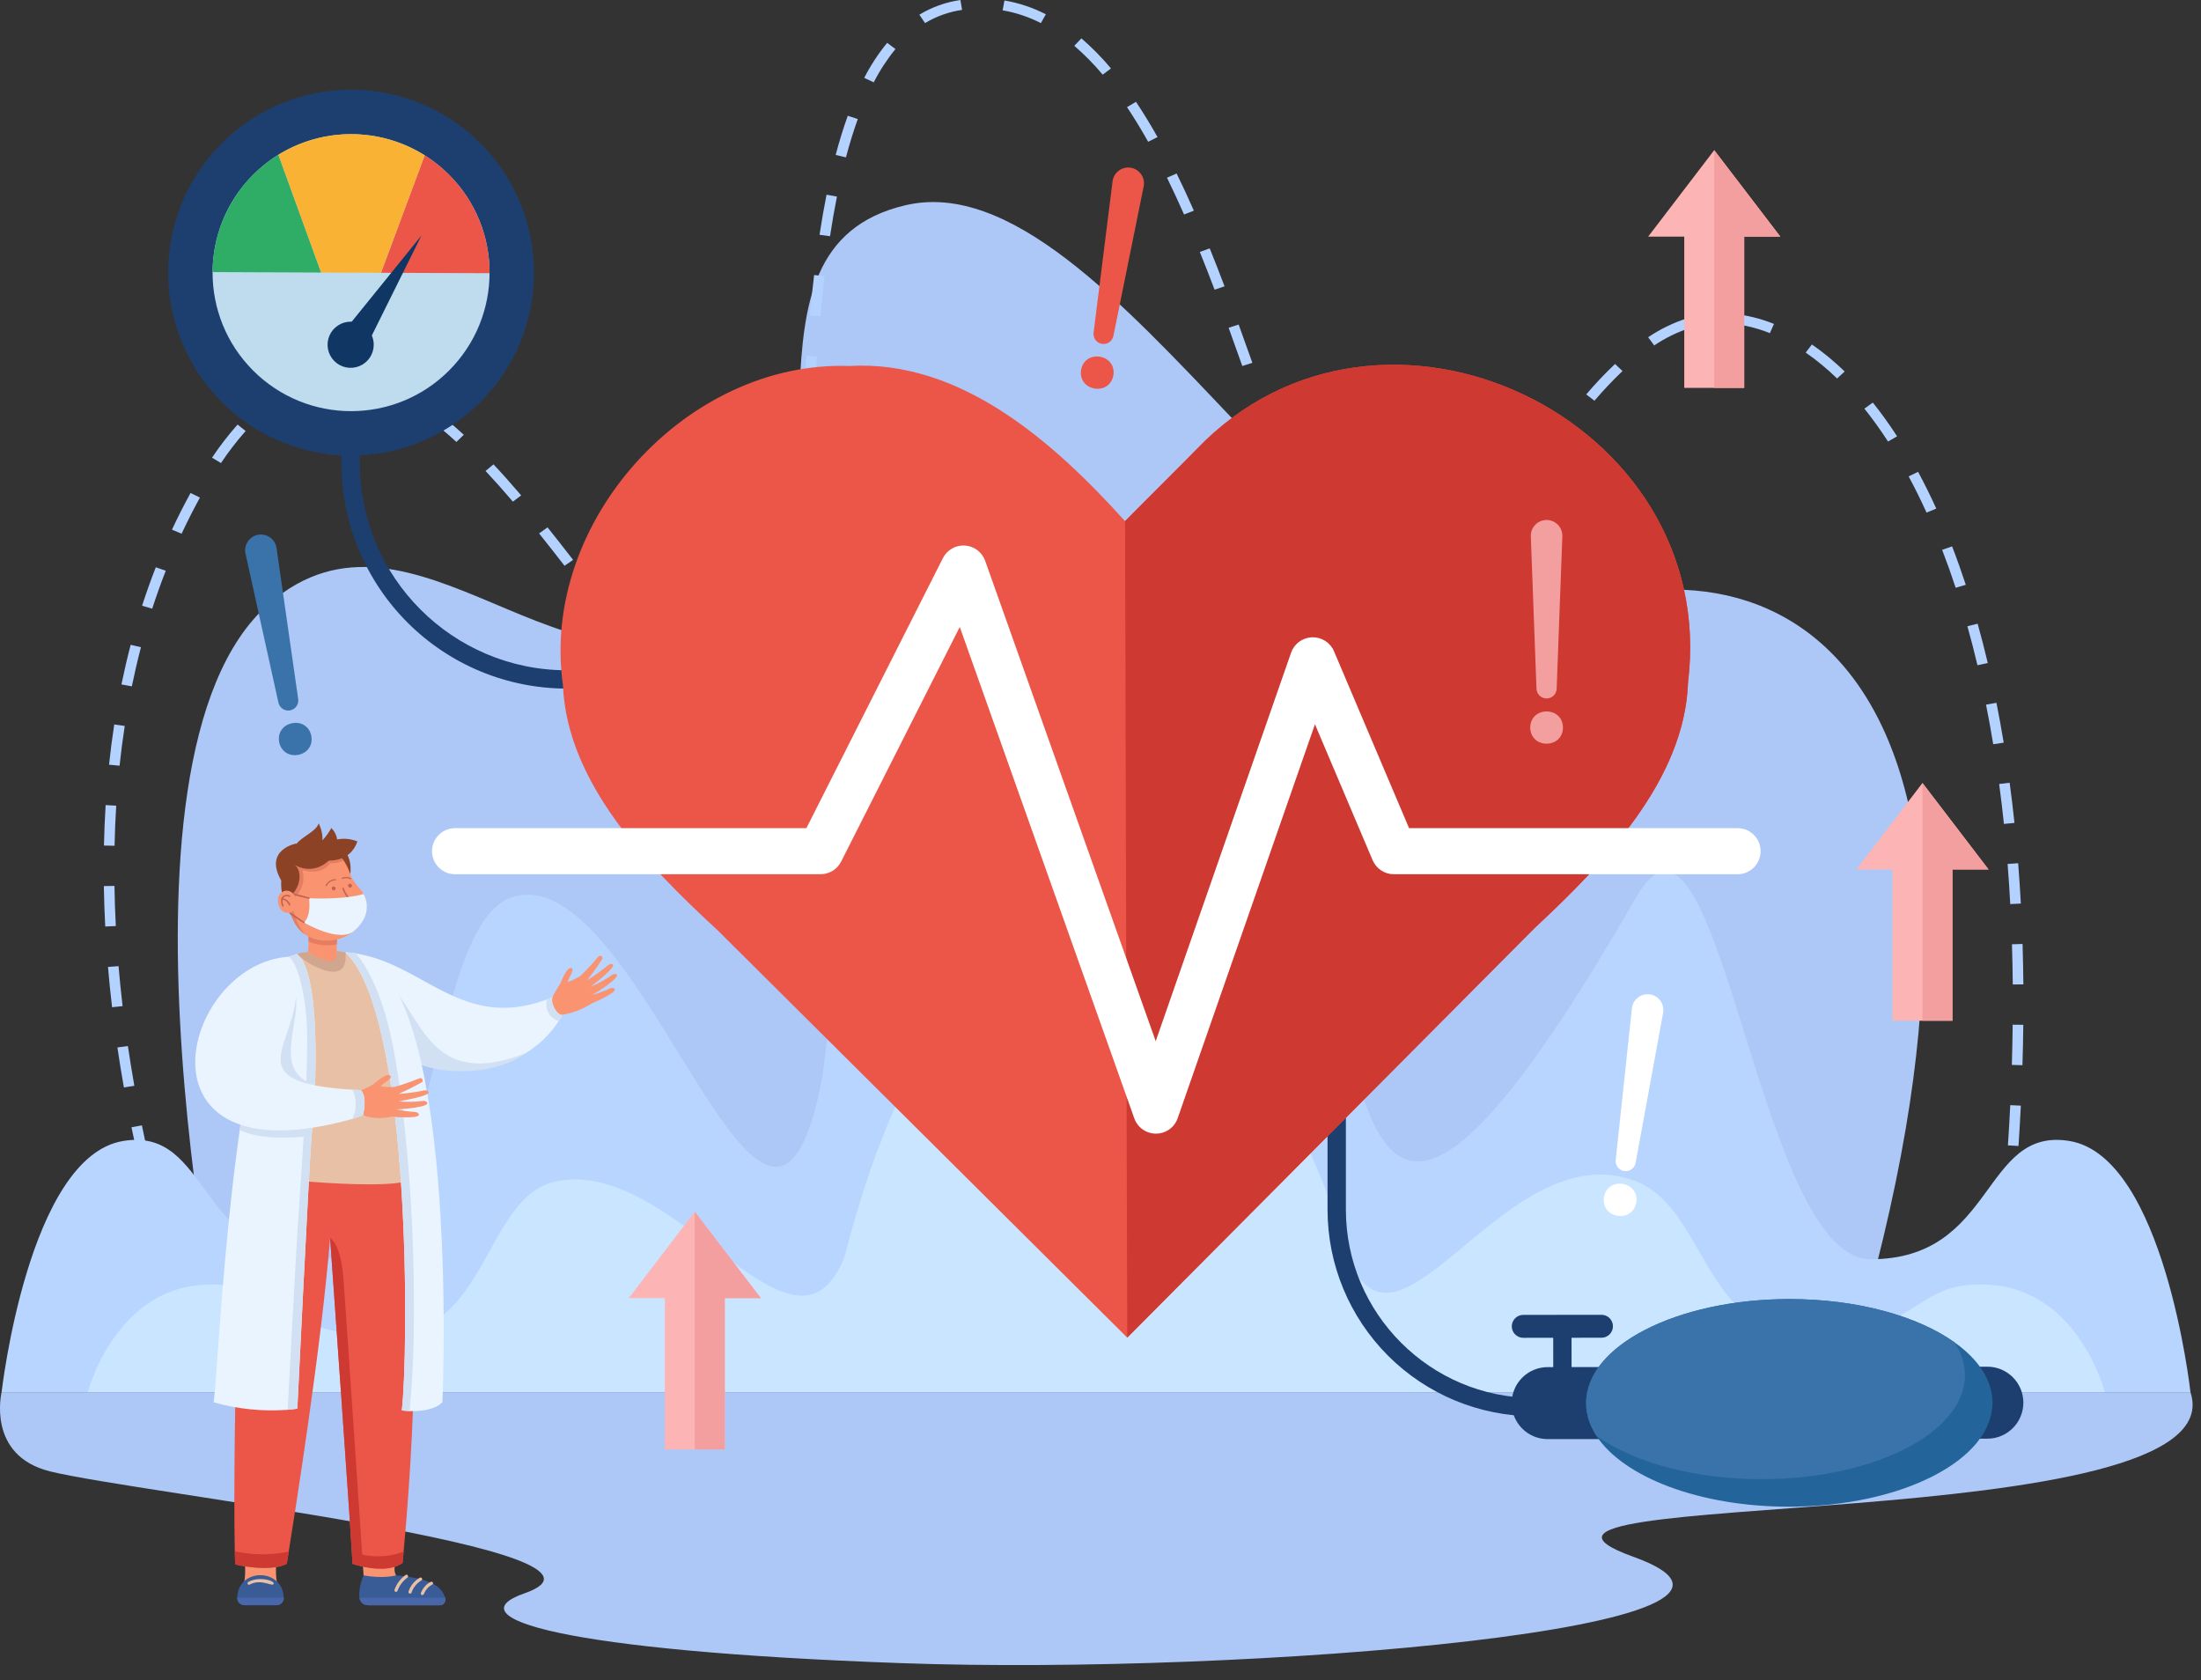 <svg width="131" height="100" viewBox="0 0 131 100" fill="none" xmlns="http://www.w3.org/2000/svg">
<rect x="0" y="0" width="131" height="100" fill="#333333" stroke="none"/>
<g clip-path="url(#clip0_229_32292)">
<path d="M13.62 82.595C13.62 82.595 5.395 45.177 16.007 35.936C24.638 28.419 33.947 43.168 43.297 36.609C51.621 30.77 42.864 14.781 53.904 12.211C66.283 9.327 80.462 40.923 92.711 36.394C107.574 30.898 122.359 42.055 109.582 82.671L13.62 82.595Z" fill="#ADC8F7"/>
<path d="M11.011 78.734C10.753 77.987 10.497 77.213 10.252 76.433L10.857 76.264C11.101 77.038 11.354 77.807 11.611 78.549L11.011 78.734ZM119.185 77.769L118.559 77.696C118.662 76.901 118.761 76.101 118.852 75.317L119.479 75.381C119.39 76.168 119.288 76.972 119.183 77.769H119.185ZM9.556 74.117C9.335 73.347 9.119 72.563 8.919 71.786L9.532 71.644C9.732 72.416 9.945 73.196 10.164 73.962L9.556 74.117ZM119.736 72.99L119.108 72.936C119.187 72.137 119.262 71.334 119.326 70.549L119.955 70.597C119.891 71.383 119.817 72.189 119.736 72.99H119.736ZM8.341 69.443C8.159 68.658 7.985 67.865 7.826 67.085L8.445 66.972C8.604 67.747 8.776 68.535 8.957 69.315L8.341 69.443ZM120.137 68.199L119.508 68.162C119.562 67.364 119.608 66.559 119.647 65.77L120.277 65.798C120.238 66.588 120.191 67.395 120.138 68.197L120.137 68.199ZM7.374 64.715C7.233 63.921 7.101 63.12 6.988 62.334L7.613 62.252C7.728 63.032 7.857 63.828 7.995 64.617L7.374 64.715ZM120.372 63.392L119.742 63.375C119.766 62.574 119.783 61.769 119.792 60.981L120.423 60.987C120.416 61.778 120.399 62.589 120.372 63.392ZM6.67 59.941C6.576 59.139 6.494 58.333 6.427 57.544L7.055 57.496C7.123 58.279 7.204 59.078 7.297 59.876L6.67 59.941ZM119.797 58.587C119.789 57.785 119.773 56.98 119.749 56.194L120.38 56.177C120.404 56.967 120.42 57.776 120.428 58.582L119.797 58.587ZM6.263 55.139C6.221 54.332 6.193 53.522 6.181 52.731L6.812 52.722C6.824 53.506 6.851 54.31 6.893 55.11L6.263 55.139ZM119.647 53.803C119.604 53.002 119.55 52.198 119.489 51.415L120.118 51.37C120.18 52.159 120.233 52.967 120.277 53.772L119.647 53.803ZM6.818 50.333L6.187 50.32C6.204 49.511 6.238 48.701 6.287 47.912L6.917 47.947C6.868 48.728 6.834 49.532 6.818 50.333V50.333ZM119.27 49.032C119.186 48.232 119.09 47.432 118.986 46.656L119.612 46.581C119.717 47.362 119.813 48.167 119.898 48.973L119.27 49.032ZM7.117 45.568L6.49 45.508C6.575 44.702 6.679 43.896 6.8 43.114L7.424 43.2C7.305 43.973 7.202 44.77 7.117 45.568ZM118.633 44.289C118.502 43.493 118.36 42.701 118.205 41.934L118.825 41.824C118.979 42.598 119.124 43.397 119.257 44.198L118.633 44.289ZM44.026 44.205C43.15 44.074 42.516 43.697 41.637 43.046L42.036 42.584C42.806 43.153 43.361 43.494 44.094 43.612L44.026 44.205ZM46.215 42.786L45.653 42.513C45.942 41.979 46.199 41.238 46.412 40.309L47.029 40.437C46.797 41.431 46.531 42.199 46.213 42.786L46.215 42.786ZM39.786 41.336C39.284 40.807 38.746 40.199 38.144 39.476L38.64 39.107C39.233 39.82 39.762 40.416 40.256 40.938L39.786 41.336ZM7.847 40.845L7.228 40.731C7.392 39.936 7.576 39.143 7.777 38.373L8.39 38.517C8.189 39.279 8.009 40.062 7.846 40.847L7.847 40.845ZM117.696 39.59C117.51 38.803 117.308 38.022 117.096 37.27L117.706 37.117C117.919 37.877 118.122 38.665 118.31 39.459L117.696 39.59ZM47.451 38.04L46.825 37.964C46.922 37.255 47.009 36.474 47.091 35.582L47.719 35.634C47.637 36.533 47.549 37.322 47.451 38.04ZM36.598 37.556C36.085 36.901 35.553 36.209 35.094 35.612L35.605 35.263C36.062 35.859 36.593 36.549 37.105 37.201L36.598 37.556ZM82.783 37.507C82.276 37.502 81.781 37.36 81.35 37.095L81.686 36.59C82.377 37.002 83.055 37.002 83.788 36.674L84.061 37.212C83.661 37.4 83.225 37.5 82.783 37.507ZM9.059 36.222L8.456 36.048C8.707 35.274 8.982 34.503 9.274 33.759L9.866 33.965C9.578 34.7 9.307 35.459 9.059 36.222ZM86.122 35.654L85.659 35.248C86.218 34.665 86.741 34.049 87.227 33.403L87.738 33.752C87.238 34.418 86.698 35.053 86.122 35.654ZM79.556 35.244C79.096 34.559 78.683 33.843 78.32 33.102L78.889 32.847C79.241 33.564 79.64 34.257 80.086 34.92L79.556 35.244ZM116.399 34.98C116.145 34.208 115.874 33.448 115.593 32.721L116.186 32.516C116.47 33.252 116.744 34.022 117.001 34.803L116.399 34.98ZM33.6 33.67C33.022 32.925 32.541 32.313 32.086 31.745L32.589 31.385C33.046 31.956 33.529 32.571 34.109 33.318L33.6 33.67ZM47.909 33.229L47.279 33.191C47.328 32.492 47.376 31.707 47.428 30.789L48.058 30.822C48.006 31.739 47.956 32.526 47.909 33.229ZM10.81 31.762L10.234 31.521C10.58 30.78 10.949 30.052 11.341 29.338L11.9 29.611C11.515 30.313 11.151 31.029 10.81 31.759V31.762ZM89.183 31.762L88.656 31.434C89.104 30.791 89.567 30.108 90.036 29.419L90.567 29.741C90.097 30.429 89.633 31.112 89.183 31.759V31.762ZM77.304 30.877C77.018 30.2 76.723 29.461 76.402 28.619L76.995 28.417C77.314 29.253 77.607 29.986 77.89 30.657L77.304 30.877ZM114.665 30.506C114.326 29.759 113.967 29.032 113.599 28.351L114.161 28.078C114.536 28.773 114.9 29.51 115.245 30.268L114.665 30.506ZM30.528 29.855C29.956 29.184 29.423 28.586 28.899 28.028L29.371 27.633C29.902 28.198 30.441 28.802 31.019 29.481L30.528 29.855ZM48.19 28.416L47.559 28.386C47.602 27.589 47.644 26.793 47.689 25.985L48.319 26.016C48.274 26.824 48.232 27.62 48.19 28.416ZM91.95 27.725L91.424 27.397C91.951 26.644 92.422 25.992 92.865 25.405L93.378 25.75C92.94 26.331 92.473 26.977 91.95 27.725ZM13.152 27.557L12.62 27.236C13.081 26.546 13.589 25.888 14.139 25.267L14.621 25.649C14.089 26.251 13.598 26.888 13.152 27.557ZM75.559 26.344C75.27 25.543 74.986 24.741 74.746 24.063L75.347 23.875C75.586 24.552 75.869 25.352 76.158 26.151L75.559 26.344ZM27.165 26.302C26.567 25.748 25.938 25.228 25.281 24.745L25.665 24.273C26.342 24.77 26.989 25.305 27.605 25.875L27.165 26.302ZM112.374 26.277C111.922 25.58 111.446 24.921 110.965 24.318L111.468 23.958C111.963 24.576 112.45 25.252 112.912 25.965L112.374 26.277ZM16.39 24.03L16.008 23.556C16.713 23.037 17.501 22.643 18.339 22.392L18.524 22.962C17.757 23.193 17.035 23.554 16.39 24.03ZM94.9 23.847L94.409 23.472C94.949 22.838 95.521 22.234 96.124 21.66L96.57 22.081C95.983 22.64 95.426 23.23 94.9 23.847ZM48.46 23.613L47.83 23.578C47.885 22.711 47.939 21.924 47.994 21.172L48.623 21.215C48.569 21.965 48.515 22.752 48.461 23.613H48.46ZM23.193 23.488C22.406 23.118 21.631 22.882 20.892 22.786L20.978 22.195C21.785 22.3 22.625 22.556 23.474 22.955L23.193 23.488ZM109.341 22.525C108.761 21.96 108.136 21.444 107.472 20.982L107.843 20.5C108.536 20.982 109.188 21.519 109.792 22.108L109.341 22.525ZM73.94 21.782C73.626 20.896 73.368 20.172 73.126 19.507L73.723 19.314C73.965 19.98 74.224 20.705 74.539 21.593L73.94 21.782ZM98.456 20.557L98.095 20.069C98.814 19.584 99.598 19.204 100.424 18.94L100.619 19.507C99.852 19.753 99.125 20.106 98.458 20.557H98.456ZM105.34 19.827C104.588 19.523 103.796 19.33 102.989 19.255L103.048 18.661C103.919 18.742 104.774 18.95 105.585 19.278L105.34 19.827ZM48.829 18.822L48.201 18.768C48.279 17.932 48.364 17.124 48.455 16.367L49.081 16.433C48.992 17.185 48.906 17.99 48.829 18.822ZM72.29 17.24C71.985 16.436 71.698 15.701 71.412 14.994L72.001 14.781C72.289 15.49 72.577 16.231 72.883 17.039L72.29 17.24ZM49.402 14.058L48.778 13.973C48.905 13.138 49.045 12.336 49.194 11.587L49.814 11.697C49.666 12.438 49.528 13.232 49.402 14.058ZM70.473 12.765C70.134 11.995 69.792 11.258 69.457 10.575L70.03 10.324C70.369 11.014 70.714 11.759 71.056 12.536L70.473 12.765ZM50.35 9.365L49.738 9.221C49.956 8.388 50.2 7.605 50.459 6.89L51.055 7.084C50.803 7.782 50.565 8.549 50.35 9.365ZM68.337 8.437C67.922 7.699 67.498 7.006 67.078 6.377L67.611 6.059C68.04 6.7 68.472 7.406 68.895 8.158L68.337 8.437ZM52.003 4.9L51.437 4.634C51.817 3.893 52.274 3.194 52.802 2.55L53.297 2.918C52.797 3.531 52.363 4.195 52.003 4.9ZM65.632 4.444C65.115 3.826 64.549 3.252 63.94 2.725L64.363 2.283C64.998 2.831 65.586 3.429 66.124 4.072L65.632 4.444ZM55.058 1.375L54.718 0.874C55.467 0.421 56.299 0.124 57.165 0.001L57.261 0.59C56.482 0.701 55.732 0.968 55.058 1.375ZM61.951 1.375C61.235 1.008 60.468 0.751 59.675 0.615L59.784 0.028C60.642 0.175 61.473 0.452 62.248 0.85L61.951 1.375Z" fill="#B3D2FF"/>
<path d="M123.181 67.903C117.946 67.028 118.801 74.94 111.339 74.94C104.518 74.94 102.335 44.808 97.369 53.421C71.921 97.579 86.701 34.642 66.46 33.843C57.309 33.481 51.21 44.494 48.962 63.995C45.702 81.622 38.143 50.549 30.363 53.438C25.419 55.275 25.985 74.939 19.162 74.939C11.7 74.939 12.555 67.026 7.32 67.903C1.683 68.846 0.096 82.851 0.096 82.851H130.373C130.373 82.851 128.817 68.846 123.181 67.903Z" fill="#B8D5FF"/>
<path d="M118.546 76.468C113.73 76.094 114.516 79.473 107.65 79.473C101.375 79.473 101.547 71.901 97.346 70.291C89.611 67.328 83.235 82.327 80.236 74.799C74.54 54.826 57.929 44.808 50.265 74.799C47.267 82.33 40.254 68.895 33.155 70.291C28.785 71.151 29.129 79.473 22.853 79.473C15.988 79.473 16.774 76.094 11.958 76.468C6.773 76.871 5.224 82.853 5.224 82.853H125.281C125.281 82.853 123.731 76.871 118.546 76.468Z" fill="#CAE5FF"/>
<path d="M0.096 82.851C0.096 82.851 -0.819 86.617 2.974 87.563C8.162 88.853 38.616 92.243 31.218 94.821C27.042 96.275 33.35 98.25 53.692 98.978C74.034 99.705 108.938 96.855 97.2 92.64C85.463 88.424 133.286 91.621 130.373 82.852L0.096 82.851Z" fill="#ADC8F7"/>
<path d="M108.359 84.283H91.31C88.048 84.283 84.921 82.987 82.615 80.681C80.309 78.375 79.013 75.247 79.013 71.986V63.527C79.013 51.094 68.898 40.979 56.465 40.979H33.741C30.183 40.979 26.77 39.565 24.254 37.049C21.738 34.533 20.325 31.121 20.325 27.563V17.341C20.325 17.196 20.382 17.058 20.485 16.955C20.587 16.853 20.726 16.795 20.87 16.795C21.015 16.795 21.154 16.853 21.256 16.955C21.359 17.058 21.416 17.196 21.416 17.341V27.565C21.416 34.361 26.945 39.889 33.741 39.889H56.465C59.57 39.887 62.645 40.497 65.514 41.684C68.383 42.871 70.99 44.612 73.186 46.808C75.382 49.004 77.123 51.611 78.31 54.48C79.497 57.349 80.107 60.424 80.105 63.529V71.988C80.105 78.166 85.131 83.194 91.31 83.194H108.359C108.504 83.194 108.642 83.251 108.745 83.353C108.847 83.456 108.905 83.595 108.905 83.739C108.905 83.884 108.847 84.023 108.745 84.125C108.642 84.228 108.504 84.285 108.359 84.285V84.283Z" fill="#1D3F70"/>
<path d="M100.471 40.603C100.271 46.443 95.441 51.406 91.321 55.247C84.301 62.311 74.131 72.521 67.091 79.604L42.728 55.377C38.588 51.565 33.736 46.604 33.506 40.772C32.127 31.054 40.866 21.444 50.542 21.781C57.16 21.393 62.679 26.272 66.962 31.017C66.979 30.983 71.052 26.924 71.202 26.755C82.186 15.258 102.394 24.903 100.471 40.603Z" fill="#EB5648"/>
<path d="M100.47 40.603C100.271 46.443 95.441 51.406 91.321 55.247C84.301 62.311 74.131 72.521 67.091 79.604L66.961 31.015C66.978 30.981 71.05 26.922 71.201 26.753C82.186 15.258 102.394 24.903 100.47 40.603Z" fill="#CE3932"/>
<path d="M68.802 67.465C68.519 67.465 68.243 67.377 68.011 67.214C67.78 67.05 67.605 66.82 67.51 66.553L57.124 37.31L50.064 51.274C49.949 51.501 49.774 51.691 49.558 51.823C49.342 51.956 49.093 52.027 48.84 52.027H27.084C26.721 52.027 26.372 51.882 26.115 51.625C25.858 51.368 25.713 51.019 25.713 50.655C25.713 50.292 25.858 49.943 26.115 49.686C26.372 49.428 26.721 49.284 27.084 49.284H47.996L56.119 33.215C56.24 32.976 56.429 32.777 56.662 32.644C56.895 32.51 57.162 32.448 57.43 32.465C57.698 32.482 57.955 32.578 58.169 32.739C58.384 32.901 58.546 33.122 58.636 33.375L68.786 61.962L76.842 38.845C76.933 38.584 77.101 38.356 77.325 38.192C77.547 38.028 77.815 37.935 78.092 37.926C78.368 37.917 78.641 37.992 78.875 38.14C79.108 38.289 79.291 38.505 79.399 38.76L83.865 49.284H103.417C103.781 49.284 104.129 49.428 104.387 49.686C104.644 49.943 104.788 50.292 104.788 50.655C104.788 51.019 104.644 51.368 104.387 51.625C104.129 51.882 103.781 52.027 103.417 52.027H82.959C82.689 52.027 82.426 51.947 82.201 51.799C81.977 51.65 81.801 51.439 81.696 51.191L78.264 43.103L70.094 66.545C70.001 66.813 69.827 67.046 69.596 67.21C69.364 67.375 69.088 67.464 68.804 67.465H68.802Z" fill="white"/>
<path d="M28.593 23.924C32.844 19.672 32.844 12.78 28.593 8.529C24.342 4.277 17.449 4.277 13.198 8.529C8.947 12.78 8.947 19.672 13.198 23.924C17.449 28.175 24.342 28.175 28.593 23.924Z" fill="#1D3F70"/>
<path d="M26.724 22.054C29.943 18.835 29.943 13.617 26.724 10.398C23.505 7.179 18.286 7.179 15.067 10.398C11.848 13.617 11.848 18.835 15.067 22.054C18.286 25.273 23.505 25.273 26.724 22.054Z" fill="#BEDCED"/>
<path d="M19.113 16.219L12.653 16.193C12.658 14.792 13.02 13.415 13.706 12.193C14.391 10.97 15.377 9.943 16.57 9.208L19.113 16.219Z" fill="#2FAC66"/>
<path d="M29.137 16.26L22.677 16.234L25.277 9.244C26.464 9.988 27.442 11.024 28.117 12.251C28.793 13.479 29.144 14.859 29.137 16.26Z" fill="#EB5648"/>
<path d="M22.244 20.522C22.243 20.794 22.161 21.059 22.009 21.284C21.857 21.51 21.642 21.685 21.391 21.788C21.139 21.891 20.863 21.917 20.597 21.863C20.331 21.809 20.086 21.677 19.895 21.484C19.704 21.291 19.574 21.046 19.522 20.779C19.47 20.513 19.498 20.236 19.603 19.986C19.708 19.735 19.885 19.522 20.112 19.372C20.338 19.221 20.604 19.142 20.876 19.143C21.24 19.145 21.588 19.291 21.845 19.549C22.102 19.808 22.245 20.158 22.244 20.522Z" fill="#103663"/>
<path d="M25.277 9.244L22.677 16.234L19.114 16.219L16.57 9.208C17.88 8.402 19.39 7.978 20.929 7.984C22.467 7.99 23.973 8.427 25.277 9.244Z" fill="#F9B233"/>
<path d="M20.262 19.974L25.081 14.02L21.677 20.879C21.572 21.07 21.398 21.212 21.19 21.277C20.983 21.342 20.758 21.325 20.563 21.228C20.368 21.132 20.218 20.965 20.143 20.76C20.068 20.556 20.075 20.331 20.162 20.132C20.19 20.076 20.223 20.023 20.262 19.974Z" fill="#103663"/>
<path d="M92.994 84.047C92.849 84.047 92.711 83.989 92.608 83.887C92.506 83.784 92.448 83.646 92.448 83.501L92.444 78.93C92.444 78.785 92.502 78.646 92.604 78.544C92.706 78.441 92.845 78.384 92.99 78.384C93.135 78.384 93.273 78.441 93.376 78.544C93.478 78.646 93.535 78.785 93.535 78.93L93.54 83.501C93.54 83.646 93.482 83.784 93.38 83.887C93.278 83.989 93.139 84.047 92.994 84.047Z" fill="#1D3F70"/>
<path d="M90.661 79.615C90.48 79.615 90.307 79.543 90.179 79.415C90.051 79.287 89.979 79.114 89.979 78.933C89.979 78.752 90.051 78.578 90.179 78.45C90.307 78.322 90.48 78.251 90.661 78.251L95.318 78.246C95.499 78.246 95.672 78.317 95.8 78.445C95.928 78.573 96 78.747 96 78.928C96 79.109 95.928 79.282 95.8 79.41C95.672 79.538 95.499 79.61 95.318 79.61L90.662 79.615H90.661Z" fill="#1D3F70"/>
<path d="M96.019 85.64L92.116 85.644C91.835 85.644 91.556 85.589 91.296 85.482C91.036 85.374 90.8 85.217 90.601 85.018C90.402 84.819 90.244 84.583 90.136 84.323C90.028 84.064 89.972 83.785 89.972 83.504C89.972 83.222 90.027 82.944 90.134 82.684C90.242 82.424 90.399 82.188 90.598 81.988C90.797 81.789 91.032 81.631 91.292 81.523C91.552 81.415 91.831 81.36 92.112 81.359L96.014 81.356L96.019 85.64Z" fill="#1D3F70"/>
<path d="M116.751 85.618H118.287C118.568 85.618 118.847 85.562 119.107 85.454C119.366 85.346 119.602 85.188 119.801 84.989C120 84.79 120.158 84.554 120.265 84.294C120.372 84.034 120.428 83.755 120.427 83.474C120.427 83.192 120.371 82.914 120.264 82.654C120.156 82.394 119.998 82.158 119.799 81.96C119.599 81.761 119.363 81.603 119.103 81.496C118.843 81.388 118.564 81.333 118.283 81.334H116.747L116.751 85.618Z" fill="#1D3F70"/>
<path d="M118.588 83.475C118.591 86.887 113.18 89.658 106.5 89.665C101.157 89.671 96.623 87.905 95.019 85.452C94.618 84.838 94.4 84.182 94.4 83.5C94.397 80.088 99.808 77.317 106.488 77.31C110.545 77.306 114.137 78.323 116.332 79.886C117.753 80.897 118.587 82.136 118.588 83.475Z" fill="#23659B"/>
<path d="M116.951 81.838C116.954 85.25 111.542 88.021 104.863 88.028C100.806 88.032 97.214 87.015 95.019 85.452C94.618 84.838 94.4 84.182 94.4 83.5C94.397 80.088 99.808 77.317 106.488 77.31C110.545 77.306 114.137 78.323 116.332 79.886C116.733 80.499 116.95 81.156 116.951 81.838Z" fill="#3A72AA"/>
<path d="M118.354 51.742H116.206V60.746H112.638V51.742H110.49L114.422 46.597L118.354 51.742Z" fill="#FCB4B4"/>
<path d="M118.354 51.742H116.206V60.746H114.422V46.597L118.354 51.742Z" fill="#F49F9F"/>
<path d="M45.285 77.255H43.138V86.259H39.569V77.255H37.421L41.353 72.11L45.285 77.255Z" fill="#FCB4B4"/>
<path d="M45.285 77.255H43.138V86.259H41.353V72.11L45.285 77.255Z" fill="#F49F9F"/>
<path d="M105.96 14.08H103.812V23.084H100.244V14.08H98.097L102.028 8.936L105.96 14.08Z" fill="#FCB4B4"/>
<path d="M105.96 14.08H103.812V23.084H102.028V8.936L105.96 14.08Z" fill="#F49F9F"/>
<path d="M97.392 71.542C97.19 72.807 95.303 72.539 95.462 71.269C95.664 70.001 97.551 70.27 97.392 71.542Z" fill="white"/>
<path d="M98.197 59.178C98.322 59.196 98.442 59.239 98.55 59.305C98.658 59.37 98.751 59.457 98.825 59.559C98.899 59.662 98.951 59.778 98.978 59.901C99.006 60.025 99.009 60.152 98.986 60.276L97.349 69.207C97.32 69.359 97.234 69.494 97.109 69.584C96.983 69.674 96.828 69.712 96.674 69.691C96.522 69.668 96.383 69.587 96.288 69.465C96.194 69.343 96.15 69.189 96.165 69.036L97.128 60.008C97.142 59.883 97.18 59.761 97.242 59.651C97.303 59.54 97.386 59.443 97.486 59.366C97.586 59.288 97.7 59.232 97.822 59.199C97.945 59.167 98.072 59.16 98.197 59.178Z" fill="white"/>
<path d="M66.268 22.33C66.042 23.591 64.161 23.288 64.343 22.02C64.568 20.759 66.45 21.06 66.268 22.33Z" fill="#EB5648"/>
<path d="M67.301 9.982C67.425 10.002 67.545 10.047 67.651 10.115C67.758 10.183 67.85 10.271 67.922 10.375C67.993 10.479 68.043 10.596 68.069 10.72C68.094 10.844 68.094 10.971 68.069 11.095L66.268 19.993C66.237 20.144 66.149 20.278 66.022 20.366C65.894 20.453 65.738 20.489 65.586 20.464C65.433 20.439 65.296 20.356 65.204 20.232C65.111 20.108 65.07 19.953 65.088 19.8L66.218 10.791C66.234 10.666 66.275 10.546 66.338 10.437C66.402 10.327 66.486 10.232 66.587 10.157C66.689 10.081 66.804 10.027 66.926 9.996C67.049 9.966 67.176 9.961 67.301 9.982Z" fill="#EB5648"/>
<path d="M18.531 43.802C18.742 45.067 16.868 45.412 16.614 44.156C16.403 42.892 18.278 42.547 18.531 43.802Z" fill="#3A72AA"/>
<path d="M15.364 31.825C15.488 31.802 15.615 31.805 15.738 31.833C15.861 31.861 15.978 31.913 16.08 31.987C16.183 32.061 16.269 32.154 16.334 32.263C16.4 32.371 16.443 32.491 16.46 32.616L17.748 41.602C17.77 41.755 17.731 41.911 17.641 42.036C17.551 42.162 17.415 42.248 17.263 42.276C17.111 42.303 16.954 42.271 16.825 42.185C16.696 42.099 16.605 41.967 16.572 41.816L14.613 32.951C14.585 32.828 14.583 32.7 14.607 32.576C14.63 32.452 14.678 32.334 14.748 32.228C14.818 32.123 14.909 32.033 15.015 31.964C15.12 31.895 15.239 31.847 15.364 31.825Z" fill="#3A72AA"/>
<path d="M93.026 43.295C93.007 44.577 91.101 44.581 91.076 43.301C91.094 42.019 93.001 42.015 93.026 43.295Z" fill="#F49F9F"/>
<path d="M92.049 30.945C92.176 30.945 92.301 30.97 92.417 31.02C92.533 31.069 92.638 31.141 92.726 31.232C92.814 31.323 92.882 31.431 92.927 31.549C92.972 31.667 92.993 31.793 92.988 31.919L92.65 40.991C92.643 41.146 92.577 41.292 92.466 41.4C92.354 41.507 92.204 41.567 92.049 41.567C91.894 41.567 91.745 41.507 91.633 41.4C91.522 41.292 91.456 41.146 91.449 40.991L91.112 31.919C91.108 31.793 91.128 31.668 91.173 31.55C91.218 31.432 91.287 31.324 91.374 31.233C91.461 31.142 91.566 31.07 91.682 31.02C91.798 30.971 91.923 30.945 92.049 30.945Z" fill="#F49F9F"/>
<path d="M14.383 94.567C14.913 93.867 14.269 90.668 14.291 89.85H16.699C16.726 90.669 16.121 93.873 16.627 94.566C16.77 94.814 14.239 94.811 14.383 94.567Z" fill="#F99370"/>
<path d="M26.171 95.528H21.957C21.898 95.528 21.839 95.516 21.785 95.492C21.731 95.468 21.683 95.433 21.643 95.39C21.603 95.346 21.573 95.295 21.554 95.239C21.536 95.183 21.529 95.124 21.534 95.065C21.574 94.628 21.668 94.031 21.638 93.755C21.654 93.5 21.287 90.192 21.26 89.849H23.915L23.486 93.265C23.462 93.46 23.505 93.658 23.61 93.825C23.715 93.992 23.875 94.117 24.061 94.178C24.582 94.35 25.175 94.425 25.567 94.526C25.945 94.621 26.285 94.753 26.455 95.044C26.482 95.094 26.496 95.149 26.495 95.206C26.494 95.262 26.479 95.317 26.45 95.366C26.421 95.415 26.381 95.456 26.332 95.484C26.283 95.512 26.228 95.527 26.171 95.528Z" fill="#F99370"/>
<path d="M21.394 95.083V95.088C21.408 95.21 21.467 95.321 21.559 95.403C21.65 95.484 21.768 95.528 21.891 95.528H26.136C26.193 95.528 26.249 95.515 26.3 95.49C26.351 95.465 26.395 95.427 26.429 95.382C26.463 95.336 26.485 95.284 26.495 95.228C26.504 95.172 26.501 95.114 26.484 95.06C26.26 94.36 25.556 93.927 23.57 93.753C23.57 93.753 22.839 93.972 21.638 93.753C21.638 93.753 21.316 94.45 21.394 95.083Z" fill="#395B96"/>
<path d="M14.579 95.528H16.43C16.492 95.528 16.553 95.516 16.61 95.492C16.667 95.468 16.718 95.433 16.761 95.389C16.804 95.344 16.837 95.292 16.859 95.234C16.881 95.177 16.892 95.115 16.889 95.054C16.809 93.311 14.187 93.297 14.119 95.054C14.117 95.115 14.127 95.177 14.149 95.234C14.172 95.292 14.205 95.344 14.248 95.389C14.291 95.433 14.342 95.468 14.399 95.492C14.456 95.516 14.517 95.528 14.579 95.528Z" fill="#395B96"/>
<path d="M25.138 94.926C25.157 94.926 25.175 94.92 25.191 94.91C25.206 94.899 25.218 94.885 25.226 94.867C25.396 94.446 25.705 94.317 25.717 94.311C25.83 94.267 25.76 94.089 25.647 94.136C25.631 94.142 25.252 94.296 25.049 94.796C25.044 94.811 25.041 94.826 25.043 94.842C25.045 94.857 25.05 94.872 25.059 94.885C25.068 94.897 25.08 94.908 25.094 94.915C25.107 94.922 25.123 94.926 25.138 94.926Z" fill="#E8C0A6"/>
<path d="M24.404 94.84C24.424 94.84 24.444 94.834 24.46 94.822C24.476 94.81 24.488 94.793 24.494 94.774C24.595 94.473 24.801 94.219 25.075 94.058C25.097 94.046 25.114 94.026 25.121 94.002C25.129 93.979 25.127 93.953 25.115 93.93C25.104 93.908 25.084 93.891 25.06 93.884C25.036 93.876 25.01 93.879 24.988 93.89C24.668 94.073 24.428 94.368 24.314 94.718C24.309 94.732 24.309 94.747 24.311 94.762C24.314 94.776 24.32 94.79 24.328 94.802C24.337 94.814 24.349 94.823 24.362 94.83C24.375 94.837 24.39 94.84 24.404 94.84Z" fill="#E8C0A6"/>
<path d="M23.569 94.735C23.588 94.735 23.608 94.729 23.623 94.718C23.64 94.706 23.652 94.69 23.658 94.672C23.772 94.358 23.976 94.084 24.245 93.886C24.349 93.82 24.243 93.659 24.142 93.728C23.837 93.948 23.607 94.256 23.48 94.609C23.475 94.624 23.474 94.639 23.476 94.654C23.478 94.669 23.483 94.683 23.492 94.695C23.501 94.707 23.512 94.717 23.526 94.724C23.539 94.731 23.554 94.735 23.569 94.735Z" fill="#E8C0A6"/>
<path d="M14.824 94.318C15.544 93.911 16.188 94.445 16.289 94.264C16.374 94.073 15.43 93.785 14.776 94.144C14.759 94.154 14.746 94.171 14.739 94.189C14.732 94.208 14.731 94.229 14.736 94.248C14.741 94.268 14.753 94.285 14.768 94.297C14.784 94.31 14.803 94.317 14.824 94.318Z" fill="#E8C0A6"/>
<path d="M26.492 95.083H21.394V95.088C21.408 95.21 21.467 95.321 21.559 95.402C21.65 95.483 21.768 95.528 21.891 95.528H26.182C26.234 95.529 26.287 95.517 26.334 95.493C26.381 95.469 26.421 95.434 26.452 95.391C26.483 95.348 26.502 95.299 26.51 95.247C26.517 95.194 26.512 95.141 26.494 95.091C26.494 95.089 26.493 95.086 26.492 95.083Z" fill="#4867AA"/>
<path d="M14.541 95.528H16.468C16.525 95.528 16.581 95.517 16.633 95.495C16.686 95.473 16.733 95.44 16.772 95.4C16.812 95.359 16.843 95.311 16.863 95.258C16.884 95.205 16.893 95.148 16.891 95.091V95.084H14.118C14.118 95.087 14.118 95.09 14.118 95.093C14.116 95.15 14.126 95.206 14.146 95.259C14.167 95.311 14.198 95.36 14.237 95.4C14.277 95.441 14.324 95.473 14.376 95.495C14.428 95.517 14.485 95.528 14.541 95.528Z" fill="#4867AA"/>
<path d="M20.848 52.01C20.848 52.01 21.091 50.642 19.891 50.199L19.133 50.769L20.848 52.01Z" fill="#8C4225"/>
<path d="M22.926 62.227C26.296 64.765 31.569 64.005 33.519 60.314L33.028 59.288C27.374 61.718 25.148 56.957 20.562 56.683L21.486 57.862C21.486 57.862 22.847 62.147 22.926 62.227Z" fill="#E9F4FF"/>
<path d="M14 93.103C14 93.103 16.026 93.594 17.07 93.067C17.613 89.659 19.122 80.172 19.647 73.671C19.668 74.052 20.771 89.338 20.981 93.067C21.702 93.308 23.151 93.599 23.962 93.012C24.326 89.088 25.496 76.167 23.734 65.613C23.734 65.613 18.905 66.15 15.134 65.013C14.096 68.36 13.821 89.086 14 93.103Z" fill="#EB5648"/>
<path d="M20.035 56.593C20.069 55.552 20.199 53.488 19.354 53.21C18.747 52.999 18.029 53.516 18.215 54.2C18.27 54.166 18.447 56.115 18.325 56.656C16.724 57.138 21.539 58.717 20.035 56.593Z" fill="#F99370"/>
<path d="M18.199 54.113C18.203 54.142 18.208 54.172 18.215 54.201C18.255 54.175 18.366 55.251 18.367 56.031C19.101 56.365 19.899 56.234 20.049 56.203C20.09 55.126 20.158 53.512 19.354 53.211C18.781 52.967 18.098 53.488 18.199 54.113Z" fill="#E57D61"/>
<path d="M17.046 53.394C17.169 54.157 17.428 55.019 18.031 55.525C18.912 56.191 20.201 56.12 21.096 55.386C21.787 54.74 22.005 53.871 21.641 53.203C21.404 52.808 20.966 52.461 20.847 52.011C19.824 49.018 16.611 50.692 17.046 53.394Z" fill="#F99370"/>
<path d="M19.963 52.922C20.033 52.789 19.823 52.682 19.757 52.817C19.691 52.952 19.897 53.057 19.963 52.922Z" fill="#C16256"/>
<path d="M20.936 52.759C21.006 52.626 20.796 52.519 20.729 52.654C20.663 52.789 20.87 52.894 20.936 52.759Z" fill="#C16256"/>
<path d="M17.046 53.394C17.17 54.157 17.428 55.02 18.031 55.525C18.075 55.56 18.122 55.593 18.17 55.622C17.71 55.166 17.461 54.207 17.461 54.207L17.57 53.378C18.311 52.627 17.992 51.782 17.992 51.782C19.232 52.13 19.65 51.364 19.65 51.364C20.042 51.415 20.454 51.217 20.454 51.217C18.984 49.207 16.61 51.343 17.046 53.394Z" fill="#E57D61"/>
<path d="M17.427 51.402C17.954 51.61 18.136 52.835 16.893 53.672C16.893 53.672 16.289 51.654 17.427 51.402Z" fill="#8C4225"/>
<path d="M32.552 59.482C32.342 60.519 33.258 60.76 33.258 60.76C33.355 60.617 33.442 60.468 33.519 60.314L33.028 59.288C32.866 59.344 32.707 59.409 32.552 59.482Z" fill="#D1E0F2"/>
<path d="M20.568 53.765C20.779 53.765 21.109 53.619 20.841 53.431C20.622 53.313 20.461 52.86 20.459 52.855C20.457 52.85 20.454 52.845 20.45 52.841C20.446 52.836 20.442 52.833 20.436 52.831C20.431 52.828 20.426 52.827 20.42 52.826C20.414 52.826 20.408 52.827 20.403 52.829C20.398 52.831 20.393 52.834 20.388 52.837C20.384 52.841 20.381 52.846 20.378 52.851C20.376 52.856 20.374 52.862 20.374 52.867C20.373 52.873 20.374 52.879 20.376 52.884C20.383 52.904 20.55 53.375 20.798 53.509C20.969 53.613 20.612 53.715 20.465 53.663C20.454 53.66 20.442 53.661 20.432 53.666C20.421 53.672 20.414 53.681 20.41 53.691C20.397 53.77 20.513 53.759 20.568 53.765Z" fill="#C16256"/>
<path d="M14.65 69.745C14.883 70.157 23.803 70.923 24.436 70.152C25.675 67.096 23.39 58.943 20.562 56.683C20.537 56.676 20.218 56.594 20.038 56.594C20.051 56.644 20.366 57.962 18.327 56.657C18.315 56.671 17.829 56.68 17.7 56.766C17.844 58.901 13.697 67.41 14.65 69.745Z" fill="#E8C0A6"/>
<path d="M23.06 58.512L24.327 63.05C26.304 64.141 29.682 63.916 31.251 62.69C25.634 64.865 25.176 60.566 23.135 58.512H23.06Z" fill="#D1E0F2"/>
<path d="M17.62 50.201L17.632 50.227C18.045 49.735 18.796 49.498 18.969 48.999C18.969 48.999 19.224 49.477 19.194 50.01C19.397 49.787 19.574 49.541 19.721 49.278C19.907 49.46 20.028 49.699 20.065 49.957C20.47 49.877 20.89 49.918 21.272 50.075C20.942 51.009 20.17 51.215 19.565 51.218C19.063 51.699 18.262 51.917 17.486 51.441L16.741 52.404C15.678 50.565 17.62 50.201 17.62 50.201Z" fill="#8C4225"/>
<path d="M20.981 93.067C20.998 92.739 19.647 73.67 19.647 73.67C19.647 73.67 20.285 74.011 20.437 76.035C20.569 77.796 21.355 89.495 21.559 92.52C22.944 92.829 24.025 92.331 24.025 92.331C23.983 92.774 23.962 93.014 23.962 93.014C23.299 93.492 22.208 93.385 21.439 93.198C21.252 93.154 21.107 93.108 21.034 93.084L20.981 93.067Z" fill="#CE3932"/>
<path d="M14 93.103C14 93.103 16.026 93.594 17.07 93.067C17.07 93.067 17.113 92.803 17.189 92.331C17.189 92.331 15.761 92.716 13.975 92.316C13.967 92.776 14.007 93.065 14 93.103Z" fill="#CE3932"/>
<path d="M12.713 83.453C14.146 83.859 15.638 84.01 17.123 83.899C17.491 83.869 17.697 83.83 17.697 83.83C17.697 83.83 18.346 70.433 18.542 67.6C18.86 64.679 19.093 57.926 17.697 56.769L17.181 56.933C13.794 61.141 13.026 81.393 12.713 83.453Z" fill="#E9F4FF"/>
<path d="M23.914 83.937C24.067 83.957 24.22 83.97 24.374 83.975C24.92 83.996 25.825 83.942 26.331 83.453C26.396 82.371 27.273 58.077 21.177 56.739C20.975 56.696 20.767 56.677 20.56 56.685C24.539 60.427 24.308 80.79 23.914 83.937Z" fill="#E9F4FF"/>
<path d="M18.092 54.9C18.092 54.9 20.211 56.163 21.097 55.386C21.879 54.699 22.004 53.873 21.642 53.203C21.642 53.203 20.645 53.55 18.393 53.455C18.393 53.454 18.55 54.469 18.092 54.9Z" fill="#E9F4FF"/>
<path d="M18.393 53.498C18.403 53.497 18.413 53.493 18.421 53.486C18.428 53.479 18.433 53.469 18.434 53.459C18.436 53.449 18.433 53.438 18.428 53.43C18.422 53.421 18.414 53.414 18.404 53.411L17.472 53.159C17.168 53.257 18.403 53.47 18.393 53.498Z" fill="#C16256"/>
<path d="M18.092 54.944C18.101 54.944 18.11 54.94 18.117 54.935C18.125 54.929 18.13 54.921 18.133 54.912C18.135 54.904 18.135 54.894 18.132 54.885C18.129 54.877 18.123 54.869 18.116 54.864C18.09 54.872 17.206 54.197 17.199 54.307C17.133 54.374 18.061 54.919 18.092 54.944Z" fill="#C16256"/>
<path d="M16.561 53.78C16.749 54.648 17.809 54.424 17.63 53.554C17.442 52.685 16.381 52.909 16.561 53.78Z" fill="#F99370"/>
<path d="M16.836 53.959C16.843 53.959 16.849 53.958 16.855 53.955C16.861 53.952 16.866 53.947 16.87 53.942C16.875 53.937 16.877 53.931 16.879 53.924C16.88 53.918 16.88 53.911 16.878 53.905C16.715 53.443 16.918 53.25 17.229 53.377C17.536 53.272 16.451 52.99 16.793 53.93C16.796 53.939 16.802 53.947 16.81 53.952C16.817 53.958 16.827 53.96 16.836 53.959Z" fill="#C16256"/>
<path d="M17.245 53.898C17.378 53.879 17.126 53.472 16.79 53.445C16.778 53.444 16.767 53.448 16.758 53.456C16.75 53.464 16.744 53.474 16.744 53.486C16.743 53.498 16.747 53.509 16.754 53.518C16.762 53.526 16.773 53.532 16.784 53.532C17.123 53.567 17.165 53.887 17.245 53.898Z" fill="#C16256"/>
<path d="M17.614 59.331C17.832 61.037 16.228 63.789 18.739 64.559L16.848 65.013L16.321 62.968L17.614 59.331Z" fill="#D1E0F2"/>
<path d="M23.914 83.937C24.067 83.957 24.22 83.97 24.374 83.975C24.747 80.439 24.642 75.901 24.559 73.67C24.471 71.368 24.191 66.609 23.418 62.416C22.644 58.223 21.18 56.741 21.18 56.741C20.977 56.697 20.77 56.679 20.563 56.686C24.539 60.427 24.308 80.79 23.914 83.937Z" fill="#D1E0F2"/>
<path d="M14.302 66.93L14.269 67.253C15.761 67.99 18.543 67.601 18.543 67.601C18.571 67.17 18.599 66.756 18.625 66.359L14.692 65.204C14.566 65.894 14.399 66.215 14.302 66.93Z" fill="#D1E0F2"/>
<path d="M17.123 83.899C17.491 83.869 17.697 83.83 17.697 83.83C17.697 83.83 18.346 70.433 18.542 67.6C18.86 64.679 19.093 57.926 17.697 56.769L17.181 56.933C17.651 57.209 18.304 59.17 18.286 62.015C18.262 65.826 17.875 70.452 17.682 73.668C17.516 76.428 17.207 82.289 17.123 83.899Z" fill="#D1E0F2"/>
<path d="M23.235 64.021C23.384 64.205 22.764 64.461 22.655 64.653C22.936 64.696 23.222 64.706 23.506 64.683C24.003 64.536 24.491 64.363 24.971 64.169C25.124 64.103 25.239 64.337 25.09 64.416C24.648 64.662 24.194 64.891 23.73 65.095V65.102C24.244 65.065 24.754 64.995 25.258 64.892C25.321 64.878 25.386 64.887 25.442 64.917C25.924 65.184 23.898 65.503 23.73 65.541V65.545C24.216 65.588 24.706 65.579 25.189 65.518C25.225 65.513 25.261 65.515 25.295 65.525C25.33 65.534 25.362 65.55 25.39 65.572C25.777 65.884 23.761 66.032 23.579 66.012V66.017C23.954 66.103 24.335 66.156 24.719 66.177C24.781 66.181 24.84 66.206 24.887 66.248C25.258 66.6 23.51 66.482 23.341 66.451C23.14 66.462 22.527 66.688 21.609 66.368C21.322 66.269 21.194 64.941 21.484 64.874C21.702 64.824 22.088 64.601 22.21 64.538C22.394 64.39 23.029 63.818 23.235 64.021Z" fill="#F99370"/>
<path d="M20.975 66.587C21.182 66.519 21.392 66.446 21.606 66.368C21.642 66.183 21.858 65.312 21.483 64.875C12.509 64.482 19.348 61.471 17.181 56.938C10.746 57.359 7.526 70.361 20.975 66.587Z" fill="#E9F4FF"/>
<path d="M20.975 66.587C21.182 66.519 21.392 66.446 21.607 66.368C21.642 66.183 21.859 65.312 21.483 64.875C21.483 64.875 21.237 64.848 20.975 64.848C20.975 64.846 21.418 65.625 20.975 66.587Z" fill="#D1E0F2"/>
<path d="M19.411 52.742C19.418 52.742 19.425 52.74 19.431 52.736C19.436 52.733 19.441 52.727 19.444 52.721C19.598 52.384 19.96 52.394 19.963 52.394C19.972 52.394 19.981 52.39 19.988 52.384C19.994 52.378 19.998 52.369 19.999 52.36C20 52.35 19.996 52.341 19.99 52.334C19.983 52.327 19.974 52.323 19.965 52.323C19.96 52.323 19.552 52.313 19.379 52.693C19.375 52.702 19.374 52.712 19.378 52.72C19.381 52.729 19.388 52.736 19.396 52.74C19.401 52.742 19.406 52.742 19.411 52.742Z" fill="#C16256"/>
<path d="M20.869 52.333C20.876 52.333 20.883 52.331 20.89 52.327C20.896 52.322 20.9 52.316 20.903 52.309C20.905 52.302 20.905 52.294 20.903 52.287C20.901 52.28 20.896 52.274 20.89 52.269C20.882 52.263 20.686 52.118 20.363 52.233C20.358 52.234 20.354 52.236 20.35 52.239C20.346 52.242 20.343 52.246 20.34 52.25C20.338 52.255 20.337 52.259 20.336 52.264C20.336 52.269 20.337 52.274 20.338 52.279C20.34 52.284 20.343 52.288 20.346 52.291C20.349 52.295 20.353 52.298 20.358 52.3C20.363 52.302 20.367 52.303 20.372 52.303C20.377 52.303 20.382 52.301 20.387 52.299C20.672 52.199 20.84 52.321 20.847 52.326C20.853 52.331 20.861 52.333 20.869 52.333Z" fill="#C16256"/>
<path d="M17.698 56.769C18.023 57.227 20.798 58.955 20.56 56.683C20.535 56.676 20.216 56.594 20.036 56.594C20.049 56.644 20.255 57.877 18.325 56.657C18.317 56.652 17.825 56.686 17.698 56.769Z" fill="#D1A68F"/>
<path d="M34.014 57.609C34.232 57.702 33.804 58.218 33.795 58.439C34.064 58.345 34.32 58.22 34.559 58.067C34.931 57.706 35.281 57.324 35.614 56.927C35.718 56.797 35.929 56.95 35.833 57.09C35.56 57.515 35.263 57.929 34.949 58.327L34.954 58.333C35.391 58.06 35.809 57.759 36.206 57.432C36.254 57.39 36.316 57.367 36.38 57.368C36.931 57.377 35.288 58.609 35.159 58.721V58.724C35.609 58.534 36.037 58.296 36.436 58.014C36.464 57.993 36.497 57.978 36.532 57.97C36.567 57.962 36.603 57.961 36.638 57.967C37.125 58.061 35.413 59.136 35.243 59.202C35.243 59.202 35.243 59.207 35.243 59.209C35.614 59.109 35.976 58.978 36.325 58.817C36.382 58.791 36.446 58.785 36.507 58.801C36.998 58.938 35.4 59.653 35.235 59.703C34.703 60.054 34.102 60.288 33.472 60.388C33.172 60.434 32.752 59.7 32.892 59.332C32.972 59.123 33.263 58.656 33.341 58.542C33.443 58.326 33.738 57.525 34.014 57.609Z" fill="#F99370"/>
</g>
<defs>
<clipPath id="clip0_229_32292">
<rect width="130.502" height="99.089" fill="white"/>
</clipPath>
</defs>
</svg>
